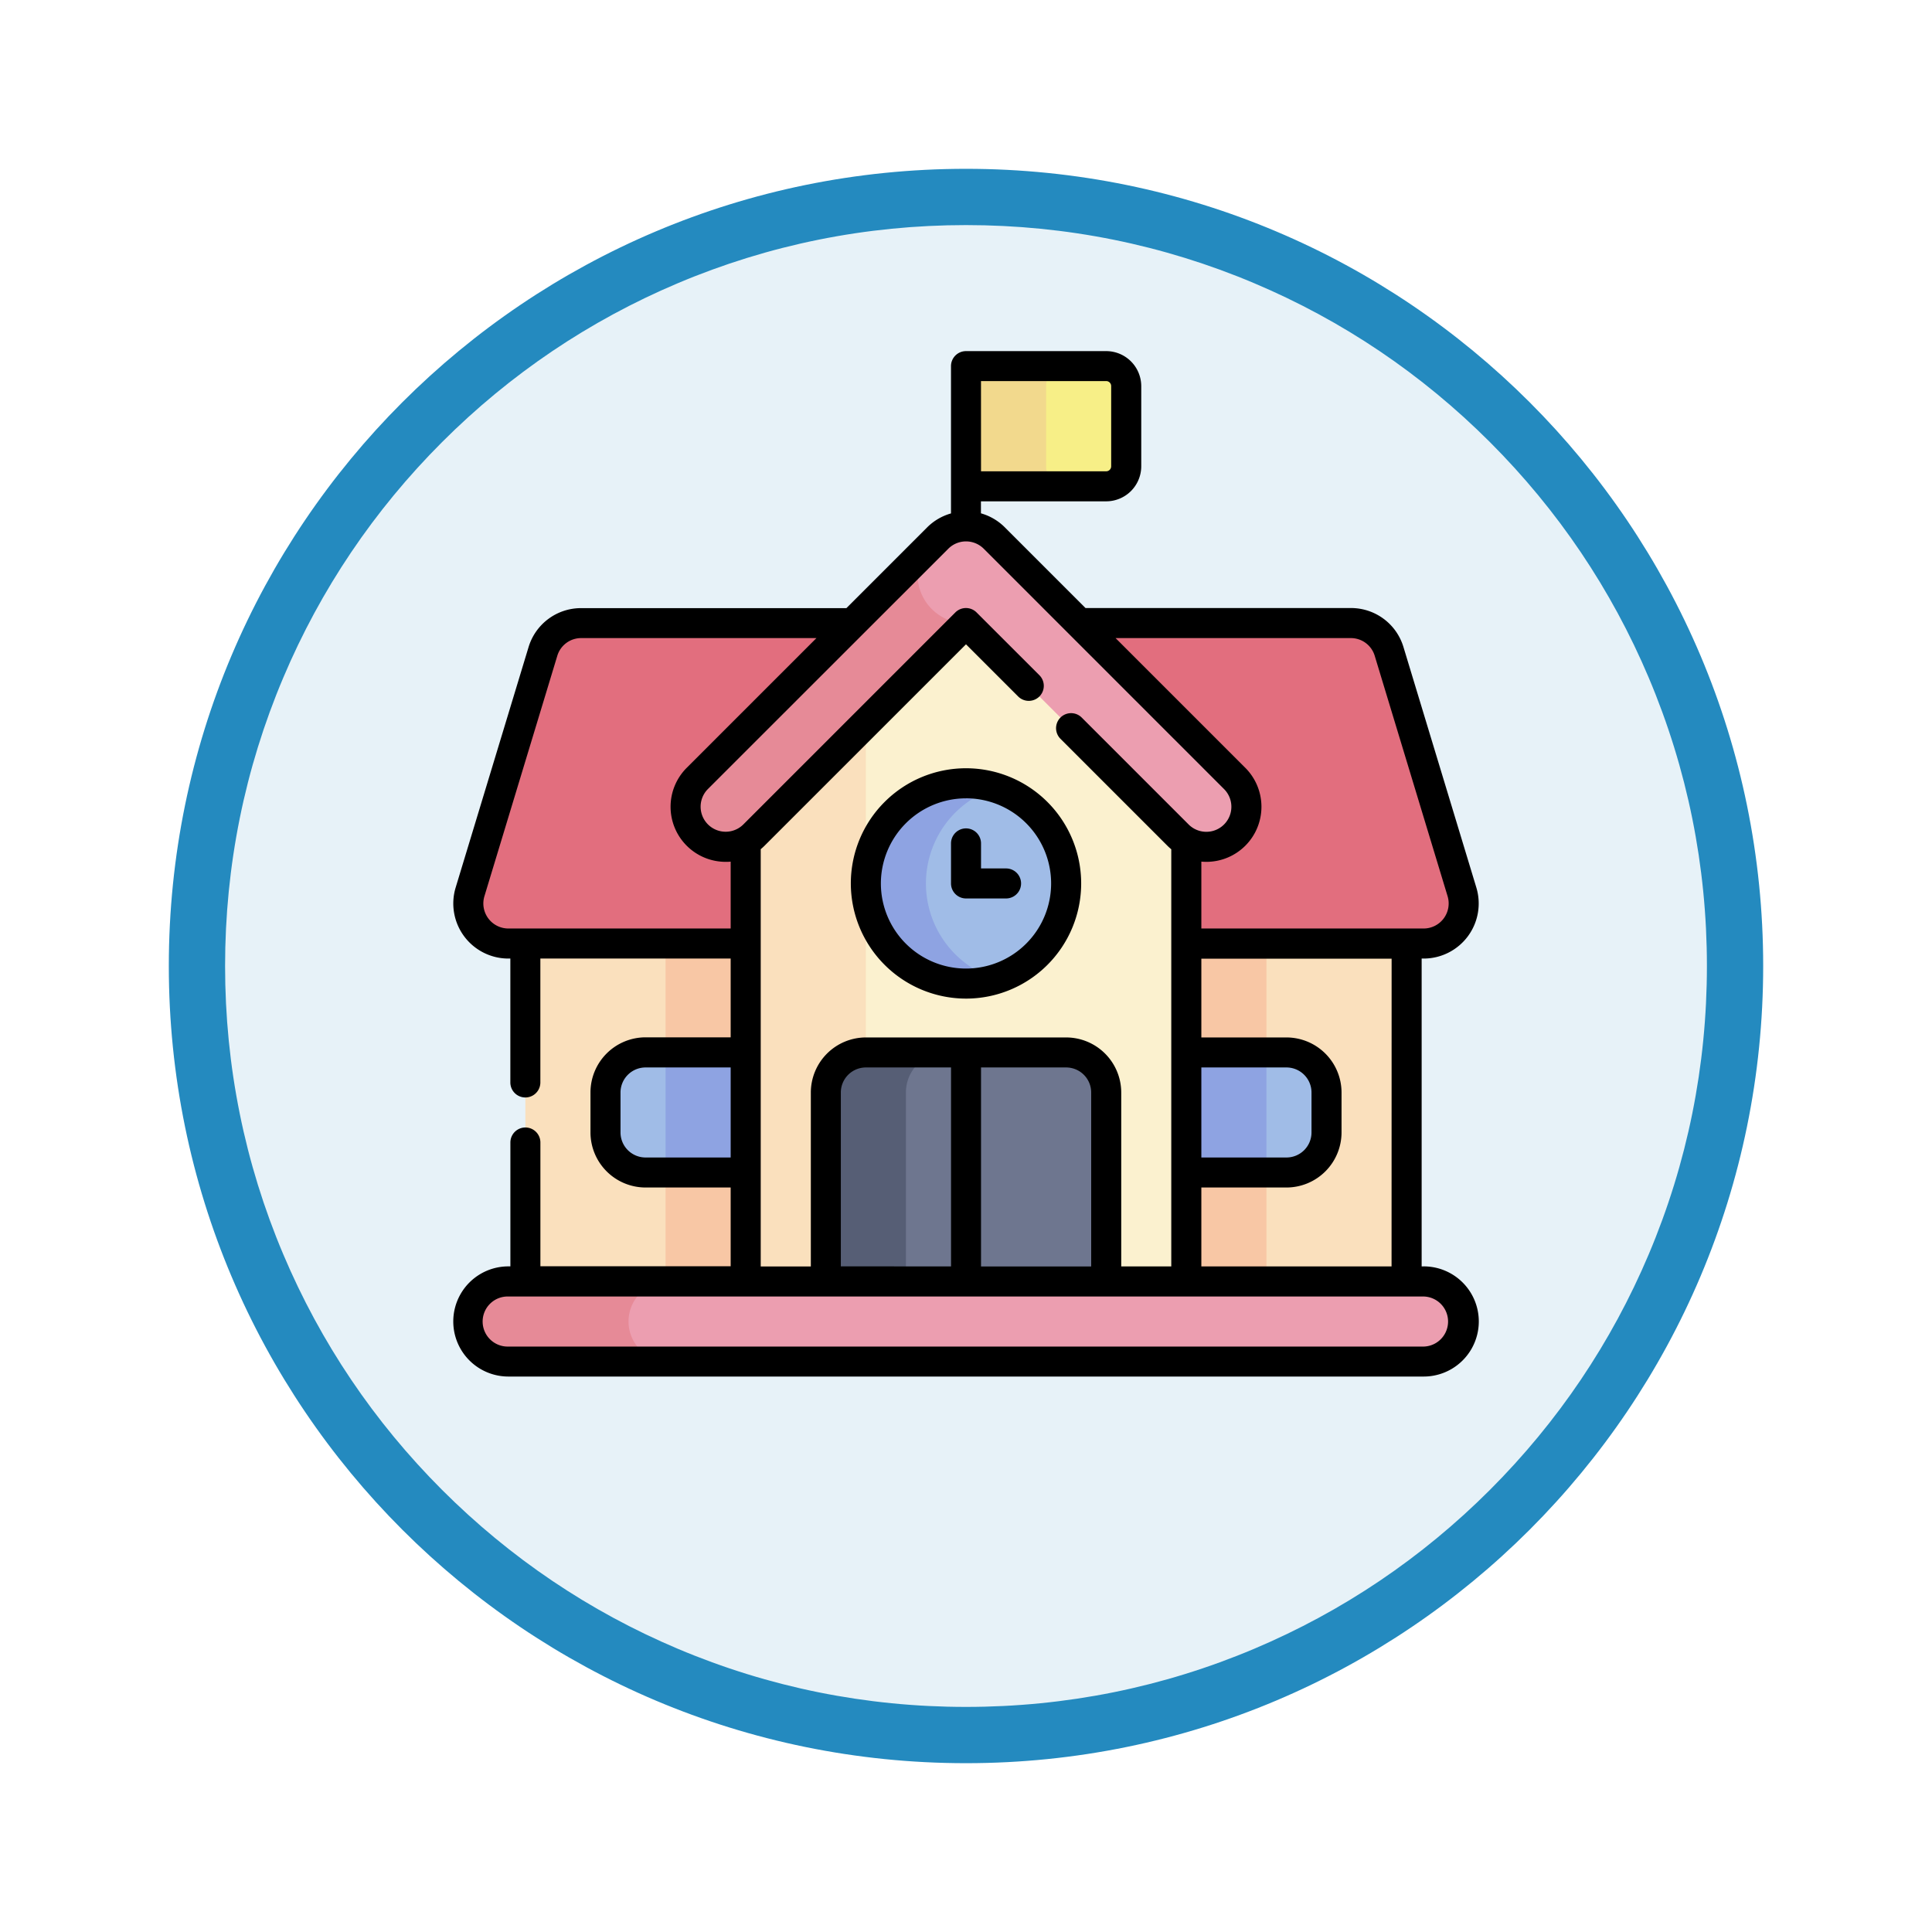 <svg xmlns="http://www.w3.org/2000/svg" xmlns:xlink="http://www.w3.org/1999/xlink" width="103" height="103" viewBox="0 0 103 103">
  <defs>
    <filter id="Trazado_978624" x="0" y="0" width="103" height="103" filterUnits="userSpaceOnUse">
      <feOffset dy="3" input="SourceAlpha"/>
      <feGaussianBlur stdDeviation="3" result="blur"/>
      <feFlood flood-opacity="0.161"/>
      <feComposite operator="in" in2="blur"/>
      <feComposite in="SourceGraphic"/>
    </filter>
  </defs>
  <g id="Grupo_1227284" data-name="Grupo 1227284" transform="translate(-171 -679)">
    <g id="Grupo_1225038" data-name="Grupo 1225038" transform="translate(180 685)">
      <g id="Grupo_1222970" data-name="Grupo 1222970">
        <g id="Grupo_1222589" data-name="Grupo 1222589">
          <g id="Grupo_1203109" data-name="Grupo 1203109">
            <g id="Grupo_1176881" data-name="Grupo 1176881">
              <g id="Grupo_1175148" data-name="Grupo 1175148">
                <g id="Grupo_1173798" data-name="Grupo 1173798">
                  <g id="Grupo_1171925" data-name="Grupo 1171925">
                    <g id="Grupo_1164524" data-name="Grupo 1164524">
                      <g id="Grupo_1144123" data-name="Grupo 1144123">
                        <g transform="matrix(1, 0, 0, 1, -9, -6)" filter="url(#Trazado_978624)">
                          <g id="Trazado_978624-2" data-name="Trazado 978624" transform="translate(9 6)" fill="#e7f2f8">
                            <path d="M 42.5 83.5 C 36.964 83.5 31.595 82.416 26.541 80.279 C 21.659 78.214 17.274 75.257 13.509 71.491 C 9.743 67.726 6.786 63.341 4.721 58.459 C 2.584 53.405 1.5 48.036 1.5 42.5 C 1.5 36.964 2.584 31.595 4.721 26.541 C 6.786 21.659 9.743 17.274 13.509 13.509 C 17.274 9.743 21.659 6.786 26.541 4.721 C 31.595 2.584 36.964 1.5 42.5 1.5 C 48.036 1.5 53.405 2.584 58.459 4.721 C 63.341 6.786 67.726 9.743 71.491 13.509 C 75.257 17.274 78.214 21.659 80.279 26.541 C 82.416 31.595 83.5 36.964 83.5 42.5 C 83.5 48.036 82.416 53.405 80.279 58.459 C 78.214 63.341 75.257 67.726 71.491 71.491 C 67.726 75.257 63.341 78.214 58.459 80.279 C 53.405 82.416 48.036 83.5 42.5 83.5 Z" stroke="none"/>
                            <path d="M 42.5 3 C 37.166 3 31.994 4.044 27.126 6.103 C 22.422 8.092 18.198 10.941 14.569 14.569 C 10.941 18.198 8.092 22.422 6.103 27.126 C 4.044 31.994 3 37.166 3 42.5 C 3 47.834 4.044 53.006 6.103 57.874 C 8.092 62.578 10.941 66.802 14.569 70.431 C 18.198 74.059 22.422 76.908 27.126 78.897 C 31.994 80.956 37.166 82 42.5 82 C 47.834 82 53.006 80.956 57.874 78.897 C 62.578 76.908 66.802 74.059 70.431 70.431 C 74.059 66.802 76.908 62.578 78.897 57.874 C 80.956 53.006 82 47.834 82 42.5 C 82 37.166 80.956 31.994 78.897 27.126 C 76.908 22.422 74.059 18.198 70.431 14.569 C 66.802 10.941 62.578 8.092 57.874 6.103 C 53.006 4.044 47.834 3 42.5 3 M 42.5 0 C 65.972 0 85 19.028 85 42.5 C 85 65.972 65.972 85 42.5 85 C 19.028 85 0 65.972 0 42.5 C 0 19.028 19.028 0 42.5 0 Z" stroke="none" fill="#248abf"/>
                          </g>
                        </g>
                      </g>
                    </g>
                  </g>
                </g>
              </g>
            </g>
          </g>
        </g>
      </g>
    </g>
    <g id="escuela_2_" data-name="escuela (2)" transform="translate(195.164 697.709)">
      <g id="Grupo_1227265" data-name="Grupo 1227265" transform="translate(3.845 28.253)">
        <path id="Trazado_1189875" data-name="Trazado 1189875" d="M36.009,264.509H82.991V288H36.009Z" transform="translate(-36.009 -264.509)" fill="#fae0bd"/>
      </g>
      <g id="Grupo_1227266" data-name="Grupo 1227266" transform="translate(11.32 28.253)">
        <path id="Trazado_1189876" data-name="Trazado 1189876" d="M106.009,264.509h32.033V288H106.009Z" transform="translate(-106.009 -264.509)" fill="#f8c7a5"/>
      </g>
      <g id="Grupo_1227267" data-name="Grupo 1227267" transform="translate(8.116 37.397)">
        <path id="Trazado_1189877" data-name="Trazado 1189877" d="M78.145,356.558h34.169a2.136,2.136,0,0,0,2.136-2.136v-2.136a2.136,2.136,0,0,0-2.136-2.136H78.145a2.136,2.136,0,0,0-2.136,2.136v2.136A2.136,2.136,0,0,0,78.145,356.558Z" transform="translate(-76.009 -350.151)" fill="#a0bce7"/>
      </g>
      <g id="Grupo_1227268" data-name="Grupo 1227268" transform="translate(11.32 37.397)">
        <path id="Trazado_1189878" data-name="Trazado 1189878" d="M106.009,350.151h32.033v6.407H106.009Z" transform="translate(-106.009 -350.151)" fill="#8ea3e2"/>
      </g>
      <g id="Grupo_1227269" data-name="Grupo 1227269" transform="translate(0.802 14.509)">
        <path id="Trazado_1189879" data-name="Trazado 1189879" d="M54.557,135.793H13.531a2.136,2.136,0,0,0-2.044,1.516L7.6,150.122a2.136,2.136,0,0,0,2.044,2.755H58.441a2.136,2.136,0,0,0,2.044-2.755L56.6,137.309a2.136,2.136,0,0,0-2.044-1.516Z" transform="translate(-7.51 -135.793)" fill="#e26e7e"/>
      </g>
      <g id="Grupo_1227270" data-name="Grupo 1227270" transform="translate(27.336 0.811)">
        <path id="Trazado_1189880" data-name="Trazado 1189880" d="M263.483,13.916h-7.474V7.509h7.474a1.068,1.068,0,0,1,1.068,1.068v4.271A1.068,1.068,0,0,1,263.483,13.916Z" transform="translate(-256.009 -7.509)" fill="#f7ef87"/>
      </g>
      <g id="Grupo_1227271" data-name="Grupo 1227271" transform="translate(27.336 0.811)">
        <path id="Trazado_1189881" data-name="Trazado 1189881" d="M260.28,12.848V8.577a1.068,1.068,0,0,1,1.068-1.068h-5.339v6.407h5.339A1.068,1.068,0,0,1,260.28,12.848Z" transform="translate(-256.009 -7.509)" fill="#f2d98d"/>
      </g>
      <g id="Grupo_1227272" data-name="Grupo 1227272" transform="translate(15.591 11.939)">
        <path id="Trazado_1189882" data-name="Trazado 1189882" d="M169.5,123.478l-11.746-11.746-11.746,11.746v28.059H169.5Z" transform="translate(-146.009 -111.732)" fill="#fbf1cf"/>
      </g>
      <g id="Grupo_1227273" data-name="Grupo 1227273" transform="translate(15.591 17.278)">
        <path id="Trazado_1189883" data-name="Trazado 1189883" d="M146.009,168.139V196.2h6.407V161.732Z" transform="translate(-146.009 -161.732)" fill="#fae0bd"/>
      </g>
      <g id="Grupo_1227274" data-name="Grupo 1227274" transform="translate(19.862 37.397)">
        <path id="Trazado_1189884" data-name="Trazado 1189884" d="M200.958,364.5H186.009V352.287a2.136,2.136,0,0,1,2.136-2.136h10.678a2.136,2.136,0,0,1,2.136,2.136Z" transform="translate(-186.009 -350.151)" fill="#6e768f"/>
      </g>
      <g id="Grupo_1227275" data-name="Grupo 1227275" transform="translate(19.862 37.397)">
        <path id="Trazado_1189885" data-name="Trazado 1189885" d="M192.416,350.151h-4.271a2.136,2.136,0,0,0-2.136,2.136V364.5h4.271V352.287A2.136,2.136,0,0,1,192.416,350.151Z" transform="translate(-186.009 -350.151)" fill="#565e75"/>
      </g>
      <g id="Grupo_1227277" data-name="Grupo 1227277" transform="translate(12.388 9.353)">
        <g id="Grupo_1227276" data-name="Grupo 1227276">
          <path id="Trazado_1189886" data-name="Trazado 1189886" d="M143.772,104.593a2.13,2.13,0,0,1-1.51-.625l-11.3-11.3-11.3,11.3a2.136,2.136,0,0,1-3.02-3.02l12.813-12.813a2.136,2.136,0,0,1,3.02,0l12.813,12.813a2.136,2.136,0,0,1-1.51,3.646Z" transform="translate(-116.01 -87.509)" fill="#ec9eb0"/>
        </g>
      </g>
      <g id="Grupo_1227278" data-name="Grupo 1227278" transform="translate(12.387 10.77)">
        <path id="Trazado_1189887" data-name="Trazado 1189887" d="M128.38,101.938a2.567,2.567,0,0,1,.276-1.161L116.634,112.8a2.136,2.136,0,1,0,3.02,3.02l11.3-11.3a2.578,2.578,0,0,1-2.578-2.578Z" transform="translate(-116.009 -100.777)" fill="#e68a97"/>
      </g>
      <g id="Grupo_1227279" data-name="Grupo 1227279" transform="translate(21.997 23.051)">
        <circle id="Elipse_14715" data-name="Elipse 14715" cx="5.339" cy="5.339" r="5.339" fill="#a0bce7"/>
      </g>
      <g id="Grupo_1227280" data-name="Grupo 1227280" transform="translate(21.997 23.051)">
        <path id="Trazado_1189888" data-name="Trazado 1189888" d="M209.212,221.132a5.341,5.341,0,0,1,3.737-5.094,5.339,5.339,0,1,0,0,10.188A5.341,5.341,0,0,1,209.212,221.132Z" transform="translate(-206.009 -215.793)" fill="#8ea3e2"/>
      </g>
      <g id="Grupo_1227281" data-name="Grupo 1227281" transform="translate(0.802 49.608)">
        <path id="Trazado_1189889" data-name="Trazado 1189889" d="M58.442,468.78H9.645a2.136,2.136,0,0,1,0-4.271h48.8a2.136,2.136,0,0,1,0,4.271Z" transform="translate(-7.509 -464.509)" fill="#ec9eb0"/>
      </g>
      <g id="Grupo_1227282" data-name="Grupo 1227282" transform="translate(0.802 49.608)">
        <path id="Trazado_1189890" data-name="Trazado 1189890" d="M16.051,466.645a2.136,2.136,0,0,1,2.136-2.136H9.645a2.136,2.136,0,0,0,0,4.271h8.542A2.136,2.136,0,0,1,16.051,466.645Z" transform="translate(-7.509 -464.509)" fill="#e68a97"/>
      </g>
      <g id="Grupo_1227283" data-name="Grupo 1227283" transform="translate(0 0.01)">
        <path id="Trazado_1189891" data-name="Trazado 1189891" d="M249.31,242.03h2.136a.8.8,0,1,0,0-1.6h-1.335v-1.335a.8.8,0,1,0-1.6,0v2.136A.8.8,0,0,0,249.31,242.03Z" transform="translate(-221.974 -212.85)"/>
        <path id="Trazado_1189892" data-name="Trazado 1189892" d="M204.649,220.572a6.14,6.14,0,1,0-6.14-6.14A6.147,6.147,0,0,0,204.649,220.572Zm0-10.678a4.538,4.538,0,1,1-4.538,4.538A4.543,4.543,0,0,1,204.649,209.895Z" transform="translate(-177.313 -186.053)"/>
        <path id="Trazado_1189893" data-name="Trazado 1189893" d="M51.735,48.807h-.107V32.394h.105a2.936,2.936,0,0,0,2.81-3.788L50.66,15.792a2.92,2.92,0,0,0-2.81-2.085H33.708l-4.3-4.3a2.919,2.919,0,0,0-1.276-.749V8.018h6.674A1.871,1.871,0,0,0,36.679,6.15V1.879A1.871,1.871,0,0,0,34.811.01H27.336a.8.8,0,0,0-.8.8V8.663a2.92,2.92,0,0,0-1.276.749l-4.3,4.3H6.823a2.92,2.92,0,0,0-2.81,2.085L.129,28.606a2.936,2.936,0,0,0,2.81,3.788h.105V39a.8.8,0,1,0,1.6,0V32.394H14.79v4.2H10.252a2.94,2.94,0,0,0-2.936,2.936v2.136A2.94,2.94,0,0,0,10.252,44.6H14.79v4.2H4.646V42.2a.8.8,0,1,0-1.6,0v6.605H2.938a2.936,2.936,0,0,0,0,5.873h48.8a2.936,2.936,0,0,0,0-5.873Zm-23.6-47.2h6.674a.267.267,0,0,1,.267.267V6.15a.267.267,0,0,1-.267.267H28.137Zm21.889,47.2H39.883V44.6h4.538a2.94,2.94,0,0,0,2.936-2.936V39.533A2.94,2.94,0,0,0,44.421,36.6H39.883v-4.2H50.027ZM39.883,38.2h4.538a1.336,1.336,0,0,1,1.335,1.335v2.136A1.336,1.336,0,0,1,44.421,43H39.883ZM47.85,15.309a1.327,1.327,0,0,1,1.277.948L53.011,29.07a1.335,1.335,0,0,1-1.277,1.722H39.883V27.226c.088.008.177.012.267.012a2.936,2.936,0,0,0,2.076-5.013L35.31,15.309ZM2.939,30.792A1.335,1.335,0,0,1,1.662,29.07L5.546,16.257a1.327,1.327,0,0,1,1.277-.948h12.54l-6.916,6.916a2.936,2.936,0,0,0,2.076,5.013c.09,0,.179,0,.267-.012v3.566H2.939ZM10.252,43a1.336,1.336,0,0,1-1.335-1.335V39.533A1.336,1.336,0,0,1,10.252,38.2H14.79V43Zm6.14-16.436q.108-.089.208-.189L27.336,15.641l2.78,2.78a.8.8,0,1,0,1.133-1.132L27.9,13.942a.8.8,0,0,0-1.133,0l-11.3,11.3a1.335,1.335,0,0,1-1.888-1.888L26.393,10.545a1.336,1.336,0,0,1,1.888,0L41.093,23.358a1.335,1.335,0,0,1-1.888,1.888l-5.7-5.7a.8.8,0,1,0-1.133,1.132l5.7,5.7c.067.067.136.13.208.189v22.24H35.612V39.533A2.94,2.94,0,0,0,32.675,36.6H22a2.94,2.94,0,0,0-2.936,2.936v9.274H16.392Zm4.271,22.24V39.533A1.336,1.336,0,0,1,22,38.2h4.538V48.807ZM28.137,38.2h4.538a1.336,1.336,0,0,1,1.335,1.335v9.274H28.137Zm23.6,14.88H2.938a1.335,1.335,0,1,1,0-2.669h48.8a1.335,1.335,0,0,1,0,2.669Z" transform="translate(0 -0.01)"/>
      </g>
    </g>
  </g>
</svg>
